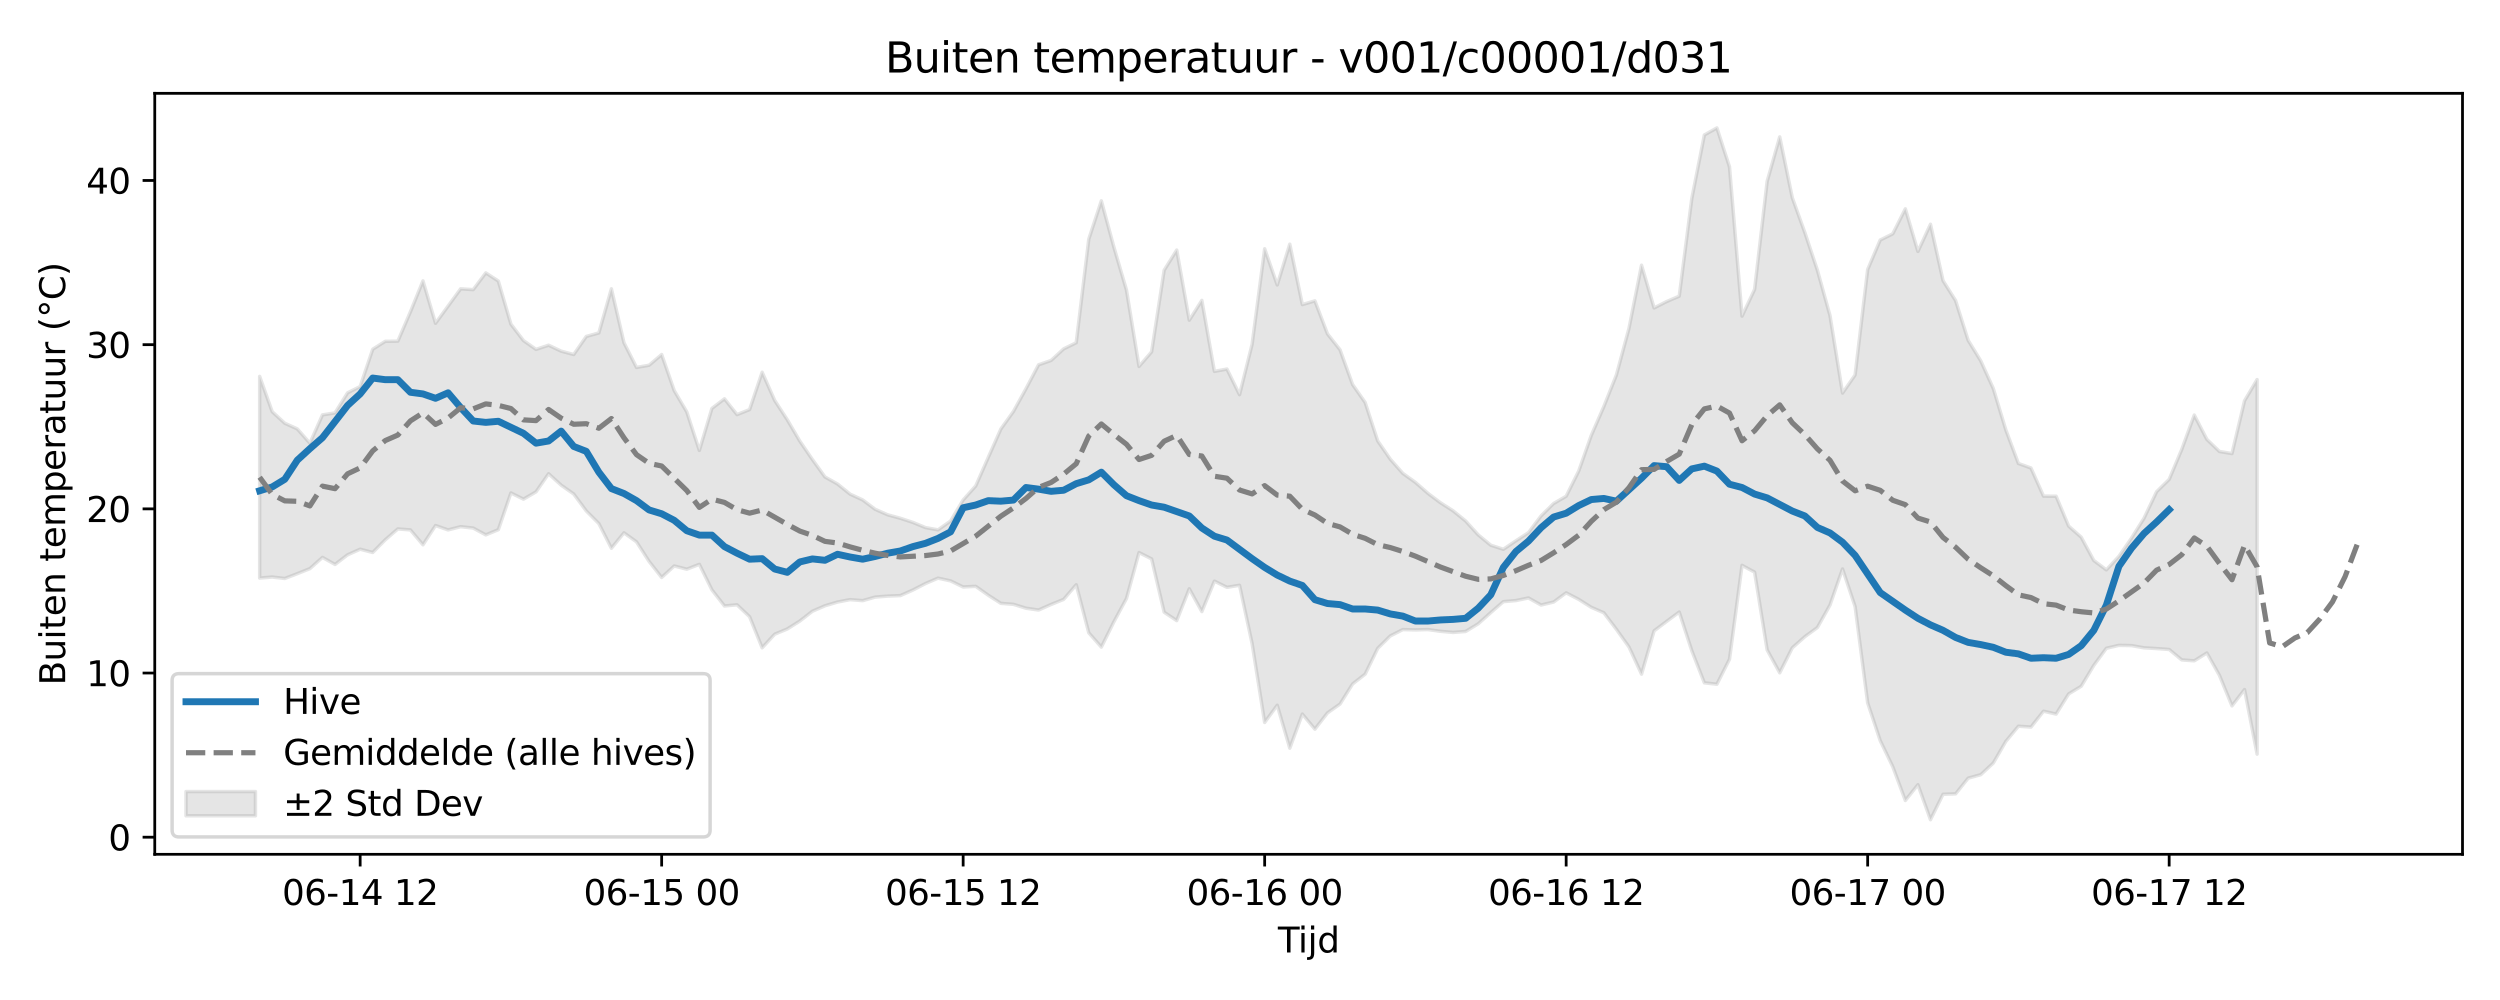 <?xml version="1.0" encoding="utf-8" standalone="no"?>
<!DOCTYPE svg PUBLIC "-//W3C//DTD SVG 1.1//EN"
  "http://www.w3.org/Graphics/SVG/1.1/DTD/svg11.dtd">
<svg xmlns:xlink="http://www.w3.org/1999/xlink" width="720pt" height="288pt" viewBox="0 0 720 288" xmlns="http://www.w3.org/2000/svg" version="1.1">
 <defs>
  <style type="text/css">*{stroke-linejoin: round; stroke-linecap: butt}</style>
 </defs>
 <g id="figure_1">
  <g id="patch_1">
   <path d="M 0 288 
L 720 288 
L 720 0 
L 0 0 
z
" style="fill: #ffffff"/>
  </g>
  <g id="axes_1">
   <g id="patch_2">
    <path d="M 44.57 246.04 
L 709.2 246.04 
L 709.2 26.88 
L 44.57 26.88 
z
" style="fill: #ffffff"/>
   </g>
   <g id="FillBetweenPolyCollection_1">
    <defs>
     <path id="m3c0c2fc4dd" d="M 74.78 -179.595 
L 74.78 -121.516 
L 78.398 -121.813 
L 82.016 -121.391 
L 85.635 -122.786 
L 89.253 -124.232 
L 92.871 -127.474 
L 96.489 -125.433 
L 100.107 -128.209 
L 103.725 -129.829 
L 107.343 -128.88 
L 110.961 -132.535 
L 114.579 -135.667 
L 118.197 -135.382 
L 121.815 -131.095 
L 125.433 -136.644 
L 129.051 -135.379 
L 132.669 -136.314 
L 136.287 -135.917 
L 139.905 -133.951 
L 143.523 -135.454 
L 147.141 -146.033 
L 150.759 -144.239 
L 154.377 -146.346 
L 157.995 -151.564 
L 161.613 -148.274 
L 165.231 -145.731 
L 168.849 -140.841 
L 172.467 -137.219 
L 176.085 -130.093 
L 179.703 -134.547 
L 183.321 -131.94 
L 186.939 -126.304 
L 190.557 -121.687 
L 194.175 -124.999 
L 197.793 -124.07 
L 201.411 -125.468 
L 205.029 -118.118 
L 208.647 -113.478 
L 212.265 -113.817 
L 215.883 -110.379 
L 219.501 -101.431 
L 223.119 -105.355 
L 226.737 -106.853 
L 230.355 -109.138 
L 233.973 -111.961 
L 237.591 -113.532 
L 241.209 -114.612 
L 244.827 -115.306 
L 248.445 -115.008 
L 252.063 -116.037 
L 255.681 -116.317 
L 259.299 -116.47 
L 262.917 -118.068 
L 266.535 -119.936 
L 270.153 -121.497 
L 273.771 -120.703 
L 277.389 -118.948 
L 281.008 -119.138 
L 284.626 -116.57 
L 288.244 -114.232 
L 291.862 -113.955 
L 295.48 -112.833 
L 299.098 -112.31 
L 302.716 -113.913 
L 306.334 -115.376 
L 309.952 -119.593 
L 313.57 -105.742 
L 317.188 -101.631 
L 320.806 -108.918 
L 324.424 -115.633 
L 328.042 -128.856 
L 331.66 -127.036 
L 335.278 -111.682 
L 338.896 -109.26 
L 342.514 -118.427 
L 346.132 -111.86 
L 349.75 -120.636 
L 353.368 -118.844 
L 356.986 -119.434 
L 360.604 -102.655 
L 364.222 -79.928 
L 367.84 -84.893 
L 371.458 -72.523 
L 375.076 -82.351 
L 378.694 -77.996 
L 382.312 -82.677 
L 385.93 -85.24 
L 389.548 -91.018 
L 393.166 -93.842 
L 396.784 -101.266 
L 400.402 -104.85 
L 404.02 -106.676 
L 407.638 -106.582 
L 411.256 -106.682 
L 414.874 -106.177 
L 418.492 -105.857 
L 422.11 -106.139 
L 425.728 -108.348 
L 429.346 -111.575 
L 432.964 -114.728 
L 436.582 -115.036 
L 440.2 -115.791 
L 443.818 -113.753 
L 447.436 -114.606 
L 451.054 -117.263 
L 454.672 -115.377 
L 458.29 -113.089 
L 461.908 -111.522 
L 465.526 -106.74 
L 469.144 -101.678 
L 472.762 -93.845 
L 476.381 -106.31 
L 479.999 -109.038 
L 483.617 -111.727 
L 487.235 -100.599 
L 490.853 -91.347 
L 494.471 -90.944 
L 498.089 -98.129 
L 501.707 -125.177 
L 505.325 -123.219 
L 508.943 -100.802 
L 512.561 -94.228 
L 516.179 -101.419 
L 519.797 -104.624 
L 523.415 -107.274 
L 527.033 -113.741 
L 530.651 -124.139 
L 534.269 -113.301 
L 537.887 -85.582 
L 541.505 -74.696 
L 545.123 -67.18 
L 548.741 -57.463 
L 552.359 -62.008 
L 555.977 -51.922 
L 559.595 -59.248 
L 563.213 -59.369 
L 566.831 -63.891 
L 570.449 -64.883 
L 574.067 -68.244 
L 577.685 -74.481 
L 581.303 -78.847 
L 584.921 -78.602 
L 588.539 -83.175 
L 592.157 -82.347 
L 595.775 -88.153 
L 599.393 -90.359 
L 603.011 -96.357 
L 606.629 -101.295 
L 610.247 -102.134 
L 613.865 -102.067 
L 617.483 -101.427 
L 621.101 -101.213 
L 624.719 -100.951 
L 628.337 -97.944 
L 631.955 -97.68 
L 635.573 -99.942 
L 639.191 -93.509 
L 642.809 -84.708 
L 646.427 -89.415 
L 650.045 -70.803 
L 650.045 -178.688 
L 650.045 -178.688 
L 646.427 -172.58 
L 642.809 -157.375 
L 639.191 -157.978 
L 635.573 -161.464 
L 631.955 -168.466 
L 628.337 -158.545 
L 624.719 -149.936 
L 621.101 -146.387 
L 617.483 -138.765 
L 613.865 -133.013 
L 610.247 -127.768 
L 606.629 -123.878 
L 603.011 -126.587 
L 599.393 -133.283 
L 595.775 -136.48 
L 592.157 -145.103 
L 588.539 -145.105 
L 584.921 -153.21 
L 581.303 -154.522 
L 577.685 -164.179 
L 574.067 -176.113 
L 570.449 -184.09 
L 566.831 -189.991 
L 563.213 -201.426 
L 559.595 -207.176 
L 555.977 -223.418 
L 552.359 -215.584 
L 548.741 -227.859 
L 545.123 -220.664 
L 541.505 -218.875 
L 537.887 -210.38 
L 534.269 -180.007 
L 530.651 -174.798 
L 527.033 -197.131 
L 523.415 -210.173 
L 519.797 -221.018 
L 516.179 -231.068 
L 512.561 -248.572 
L 508.943 -235.783 
L 505.325 -204.653 
L 501.707 -196.952 
L 498.089 -239.965 
L 494.471 -251.158 
L 490.853 -249.134 
L 487.235 -230.808 
L 483.617 -202.702 
L 479.999 -201.158 
L 476.381 -199.315 
L 472.762 -211.622 
L 469.144 -193.432 
L 465.526 -180.016 
L 461.908 -170.91 
L 458.29 -162.612 
L 454.672 -152.352 
L 451.054 -145.085 
L 447.436 -142.991 
L 443.818 -139.408 
L 440.2 -134.601 
L 436.582 -132.248 
L 432.964 -129.81 
L 429.346 -130.98 
L 425.728 -133.96 
L 422.11 -137.948 
L 418.492 -140.887 
L 414.874 -143.201 
L 411.256 -145.917 
L 407.638 -149.079 
L 404.02 -151.664 
L 400.402 -155.764 
L 396.784 -161.014 
L 393.166 -172.087 
L 389.548 -177.252 
L 385.93 -187.263 
L 382.312 -191.852 
L 378.694 -201.352 
L 375.076 -200.284 
L 371.458 -217.678 
L 367.84 -205.939 
L 364.222 -216.353 
L 360.604 -188.852 
L 356.986 -174.324 
L 353.368 -181.714 
L 349.75 -181.048 
L 346.132 -201.488 
L 342.514 -195.777 
L 338.896 -215.977 
L 335.278 -210.177 
L 331.66 -186.672 
L 328.042 -182.466 
L 324.424 -204.47 
L 320.806 -216.815 
L 317.188 -230.158 
L 313.57 -219.135 
L 309.952 -189.297 
L 306.334 -187.524 
L 302.716 -184.191 
L 299.098 -182.934 
L 295.48 -176.039 
L 291.862 -169.491 
L 288.244 -164.441 
L 284.626 -156.271 
L 281.008 -148.051 
L 277.389 -144.008 
L 273.771 -137.952 
L 270.153 -135.402 
L 266.535 -136.062 
L 262.917 -137.547 
L 259.299 -138.741 
L 255.681 -139.726 
L 252.063 -141.312 
L 248.445 -144.03 
L 244.827 -145.691 
L 241.209 -148.614 
L 237.591 -150.64 
L 233.973 -155.655 
L 230.355 -160.955 
L 226.737 -167.114 
L 223.119 -172.665 
L 219.501 -180.799 
L 215.883 -170.05 
L 212.265 -168.593 
L 208.647 -173.143 
L 205.029 -170.372 
L 201.411 -158.278 
L 197.793 -169.374 
L 194.175 -175.514 
L 190.557 -185.897 
L 186.939 -182.811 
L 183.321 -182.174 
L 179.703 -189.294 
L 176.085 -204.826 
L 172.467 -192.116 
L 168.849 -191.106 
L 165.231 -185.901 
L 161.613 -186.871 
L 157.995 -188.579 
L 154.377 -187.38 
L 150.759 -189.915 
L 147.141 -194.651 
L 143.523 -207.054 
L 139.905 -209.412 
L 136.287 -204.587 
L 132.669 -204.82 
L 129.051 -199.855 
L 125.433 -194.897 
L 121.815 -207.108 
L 118.197 -198.186 
L 114.579 -189.75 
L 110.961 -189.707 
L 107.343 -187.414 
L 103.725 -176.674 
L 100.107 -174.872 
L 96.489 -169.091 
L 92.871 -168.513 
L 89.253 -160.355 
L 85.635 -164.465 
L 82.016 -166.108 
L 78.398 -169.424 
L 74.78 -179.595 
z
" style="stroke: #808080; stroke-opacity: 0.2"/>
    </defs>
    <g clip-path="url(#p35510395d5)">
     <use xlink:href="#m3c0c2fc4dd" x="0" y="288" style="fill: #808080; fill-opacity: 0.2; stroke: #808080; stroke-opacity: 0.2"/>
    </g>
   </g>
   <g id="matplotlib.axis_1">
    <g id="xtick_1">
     <g id="line2d_1">
      <defs>
       <path id="m31d28f7a73" d="M 0 0 
L 0 3.5 
" style="stroke: #000000; stroke-width: 0.8"/>
      </defs>
      <g>
       <use xlink:href="#m31d28f7a73" x="103.725" y="246.04" style="stroke: #000000; stroke-width: 0.8"/>
      </g>
     </g>
     <g id="text_1">
      <!-- 06-14 12 -->
      <g transform="translate(81.244 260.638) scale(0.1 -0.1)">
       <defs>
        <path id="DejaVuSans-30" d="M 2034 4250 
Q 1547 4250 1301 3770 
Q 1056 3291 1056 2328 
Q 1056 1369 1301 889 
Q 1547 409 2034 409 
Q 2525 409 2770 889 
Q 3016 1369 3016 2328 
Q 3016 3291 2770 3770 
Q 2525 4250 2034 4250 
z
M 2034 4750 
Q 2819 4750 3233 4129 
Q 3647 3509 3647 2328 
Q 3647 1150 3233 529 
Q 2819 -91 2034 -91 
Q 1250 -91 836 529 
Q 422 1150 422 2328 
Q 422 3509 836 4129 
Q 1250 4750 2034 4750 
z
" transform="scale(0.016)"/>
        <path id="DejaVuSans-36" d="M 2113 2584 
Q 1688 2584 1439 2293 
Q 1191 2003 1191 1497 
Q 1191 994 1439 701 
Q 1688 409 2113 409 
Q 2538 409 2786 701 
Q 3034 994 3034 1497 
Q 3034 2003 2786 2293 
Q 2538 2584 2113 2584 
z
M 3366 4563 
L 3366 3988 
Q 3128 4100 2886 4159 
Q 2644 4219 2406 4219 
Q 1781 4219 1451 3797 
Q 1122 3375 1075 2522 
Q 1259 2794 1537 2939 
Q 1816 3084 2150 3084 
Q 2853 3084 3261 2657 
Q 3669 2231 3669 1497 
Q 3669 778 3244 343 
Q 2819 -91 2113 -91 
Q 1303 -91 875 529 
Q 447 1150 447 2328 
Q 447 3434 972 4092 
Q 1497 4750 2381 4750 
Q 2619 4750 2861 4703 
Q 3103 4656 3366 4563 
z
" transform="scale(0.016)"/>
        <path id="DejaVuSans-2d" d="M 313 2009 
L 1997 2009 
L 1997 1497 
L 313 1497 
L 313 2009 
z
" transform="scale(0.016)"/>
        <path id="DejaVuSans-31" d="M 794 531 
L 1825 531 
L 1825 4091 
L 703 3866 
L 703 4441 
L 1819 4666 
L 2450 4666 
L 2450 531 
L 3481 531 
L 3481 0 
L 794 0 
L 794 531 
z
" transform="scale(0.016)"/>
        <path id="DejaVuSans-34" d="M 2419 4116 
L 825 1625 
L 2419 1625 
L 2419 4116 
z
M 2253 4666 
L 3047 4666 
L 3047 1625 
L 3713 1625 
L 3713 1100 
L 3047 1100 
L 3047 0 
L 2419 0 
L 2419 1100 
L 313 1100 
L 313 1709 
L 2253 4666 
z
" transform="scale(0.016)"/>
        <path id="DejaVuSans-20" transform="scale(0.016)"/>
        <path id="DejaVuSans-32" d="M 1228 531 
L 3431 531 
L 3431 0 
L 469 0 
L 469 531 
Q 828 903 1448 1529 
Q 2069 2156 2228 2338 
Q 2531 2678 2651 2914 
Q 2772 3150 2772 3378 
Q 2772 3750 2511 3984 
Q 2250 4219 1831 4219 
Q 1534 4219 1204 4116 
Q 875 4013 500 3803 
L 500 4441 
Q 881 4594 1212 4672 
Q 1544 4750 1819 4750 
Q 2544 4750 2975 4387 
Q 3406 4025 3406 3419 
Q 3406 3131 3298 2873 
Q 3191 2616 2906 2266 
Q 2828 2175 2409 1742 
Q 1991 1309 1228 531 
z
" transform="scale(0.016)"/>
       </defs>
       <use xlink:href="#DejaVuSans-30"/>
       <use xlink:href="#DejaVuSans-36" transform="translate(63.623 0)"/>
       <use xlink:href="#DejaVuSans-2d" transform="translate(127.246 0)"/>
       <use xlink:href="#DejaVuSans-31" transform="translate(163.33 0)"/>
       <use xlink:href="#DejaVuSans-34" transform="translate(226.953 0)"/>
       <use xlink:href="#DejaVuSans-20" transform="translate(290.576 0)"/>
       <use xlink:href="#DejaVuSans-31" transform="translate(322.363 0)"/>
       <use xlink:href="#DejaVuSans-32" transform="translate(385.986 0)"/>
      </g>
     </g>
    </g>
    <g id="xtick_2">
     <g id="line2d_2">
      <g>
       <use xlink:href="#m31d28f7a73" x="190.557" y="246.04" style="stroke: #000000; stroke-width: 0.8"/>
      </g>
     </g>
     <g id="text_2">
      <!-- 06-15 00 -->
      <g transform="translate(168.077 260.638) scale(0.1 -0.1)">
       <defs>
        <path id="DejaVuSans-35" d="M 691 4666 
L 3169 4666 
L 3169 4134 
L 1269 4134 
L 1269 2991 
Q 1406 3038 1543 3061 
Q 1681 3084 1819 3084 
Q 2600 3084 3056 2656 
Q 3513 2228 3513 1497 
Q 3513 744 3044 326 
Q 2575 -91 1722 -91 
Q 1428 -91 1123 -41 
Q 819 9 494 109 
L 494 744 
Q 775 591 1075 516 
Q 1375 441 1709 441 
Q 2250 441 2565 725 
Q 2881 1009 2881 1497 
Q 2881 1984 2565 2268 
Q 2250 2553 1709 2553 
Q 1456 2553 1204 2497 
Q 953 2441 691 2322 
L 691 4666 
z
" transform="scale(0.016)"/>
       </defs>
       <use xlink:href="#DejaVuSans-30"/>
       <use xlink:href="#DejaVuSans-36" transform="translate(63.623 0)"/>
       <use xlink:href="#DejaVuSans-2d" transform="translate(127.246 0)"/>
       <use xlink:href="#DejaVuSans-31" transform="translate(163.33 0)"/>
       <use xlink:href="#DejaVuSans-35" transform="translate(226.953 0)"/>
       <use xlink:href="#DejaVuSans-20" transform="translate(290.576 0)"/>
       <use xlink:href="#DejaVuSans-30" transform="translate(322.363 0)"/>
       <use xlink:href="#DejaVuSans-30" transform="translate(385.986 0)"/>
      </g>
     </g>
    </g>
    <g id="xtick_3">
     <g id="line2d_3">
      <g>
       <use xlink:href="#m31d28f7a73" x="277.389" y="246.04" style="stroke: #000000; stroke-width: 0.8"/>
      </g>
     </g>
     <g id="text_3">
      <!-- 06-15 12 -->
      <g transform="translate(254.909 260.638) scale(0.1 -0.1)">
       <use xlink:href="#DejaVuSans-30"/>
       <use xlink:href="#DejaVuSans-36" transform="translate(63.623 0)"/>
       <use xlink:href="#DejaVuSans-2d" transform="translate(127.246 0)"/>
       <use xlink:href="#DejaVuSans-31" transform="translate(163.33 0)"/>
       <use xlink:href="#DejaVuSans-35" transform="translate(226.953 0)"/>
       <use xlink:href="#DejaVuSans-20" transform="translate(290.576 0)"/>
       <use xlink:href="#DejaVuSans-31" transform="translate(322.363 0)"/>
       <use xlink:href="#DejaVuSans-32" transform="translate(385.986 0)"/>
      </g>
     </g>
    </g>
    <g id="xtick_4">
     <g id="line2d_4">
      <g>
       <use xlink:href="#m31d28f7a73" x="364.222" y="246.04" style="stroke: #000000; stroke-width: 0.8"/>
      </g>
     </g>
     <g id="text_4">
      <!-- 06-16 00 -->
      <g transform="translate(341.741 260.638) scale(0.1 -0.1)">
       <use xlink:href="#DejaVuSans-30"/>
       <use xlink:href="#DejaVuSans-36" transform="translate(63.623 0)"/>
       <use xlink:href="#DejaVuSans-2d" transform="translate(127.246 0)"/>
       <use xlink:href="#DejaVuSans-31" transform="translate(163.33 0)"/>
       <use xlink:href="#DejaVuSans-36" transform="translate(226.953 0)"/>
       <use xlink:href="#DejaVuSans-20" transform="translate(290.576 0)"/>
       <use xlink:href="#DejaVuSans-30" transform="translate(322.363 0)"/>
       <use xlink:href="#DejaVuSans-30" transform="translate(385.986 0)"/>
      </g>
     </g>
    </g>
    <g id="xtick_5">
     <g id="line2d_5">
      <g>
       <use xlink:href="#m31d28f7a73" x="451.054" y="246.04" style="stroke: #000000; stroke-width: 0.8"/>
      </g>
     </g>
     <g id="text_5">
      <!-- 06-16 12 -->
      <g transform="translate(428.574 260.638) scale(0.1 -0.1)">
       <use xlink:href="#DejaVuSans-30"/>
       <use xlink:href="#DejaVuSans-36" transform="translate(63.623 0)"/>
       <use xlink:href="#DejaVuSans-2d" transform="translate(127.246 0)"/>
       <use xlink:href="#DejaVuSans-31" transform="translate(163.33 0)"/>
       <use xlink:href="#DejaVuSans-36" transform="translate(226.953 0)"/>
       <use xlink:href="#DejaVuSans-20" transform="translate(290.576 0)"/>
       <use xlink:href="#DejaVuSans-31" transform="translate(322.363 0)"/>
       <use xlink:href="#DejaVuSans-32" transform="translate(385.986 0)"/>
      </g>
     </g>
    </g>
    <g id="xtick_6">
     <g id="line2d_6">
      <g>
       <use xlink:href="#m31d28f7a73" x="537.887" y="246.04" style="stroke: #000000; stroke-width: 0.8"/>
      </g>
     </g>
     <g id="text_6">
      <!-- 06-17 00 -->
      <g transform="translate(515.406 260.638) scale(0.1 -0.1)">
       <defs>
        <path id="DejaVuSans-37" d="M 525 4666 
L 3525 4666 
L 3525 4397 
L 1831 0 
L 1172 0 
L 2766 4134 
L 525 4134 
L 525 4666 
z
" transform="scale(0.016)"/>
       </defs>
       <use xlink:href="#DejaVuSans-30"/>
       <use xlink:href="#DejaVuSans-36" transform="translate(63.623 0)"/>
       <use xlink:href="#DejaVuSans-2d" transform="translate(127.246 0)"/>
       <use xlink:href="#DejaVuSans-31" transform="translate(163.33 0)"/>
       <use xlink:href="#DejaVuSans-37" transform="translate(226.953 0)"/>
       <use xlink:href="#DejaVuSans-20" transform="translate(290.576 0)"/>
       <use xlink:href="#DejaVuSans-30" transform="translate(322.363 0)"/>
       <use xlink:href="#DejaVuSans-30" transform="translate(385.986 0)"/>
      </g>
     </g>
    </g>
    <g id="xtick_7">
     <g id="line2d_7">
      <g>
       <use xlink:href="#m31d28f7a73" x="624.719" y="246.04" style="stroke: #000000; stroke-width: 0.8"/>
      </g>
     </g>
     <g id="text_7">
      <!-- 06-17 12 -->
      <g transform="translate(602.239 260.638) scale(0.1 -0.1)">
       <use xlink:href="#DejaVuSans-30"/>
       <use xlink:href="#DejaVuSans-36" transform="translate(63.623 0)"/>
       <use xlink:href="#DejaVuSans-2d" transform="translate(127.246 0)"/>
       <use xlink:href="#DejaVuSans-31" transform="translate(163.33 0)"/>
       <use xlink:href="#DejaVuSans-37" transform="translate(226.953 0)"/>
       <use xlink:href="#DejaVuSans-20" transform="translate(290.576 0)"/>
       <use xlink:href="#DejaVuSans-31" transform="translate(322.363 0)"/>
       <use xlink:href="#DejaVuSans-32" transform="translate(385.986 0)"/>
      </g>
     </g>
    </g>
    <g id="text_8">
     <!-- Tijd -->
     <g transform="translate(368.035 274.317) scale(0.1 -0.1)">
      <defs>
       <path id="DejaVuSans-54" d="M -19 4666 
L 3928 4666 
L 3928 4134 
L 2272 4134 
L 2272 0 
L 1638 0 
L 1638 4134 
L -19 4134 
L -19 4666 
z
" transform="scale(0.016)"/>
       <path id="DejaVuSans-69" d="M 603 3500 
L 1178 3500 
L 1178 0 
L 603 0 
L 603 3500 
z
M 603 4863 
L 1178 4863 
L 1178 4134 
L 603 4134 
L 603 4863 
z
" transform="scale(0.016)"/>
       <path id="DejaVuSans-6a" d="M 603 3500 
L 1178 3500 
L 1178 -63 
Q 1178 -731 923 -1031 
Q 669 -1331 103 -1331 
L -116 -1331 
L -116 -844 
L 38 -844 
Q 366 -844 484 -692 
Q 603 -541 603 -63 
L 603 3500 
z
M 603 4863 
L 1178 4863 
L 1178 4134 
L 603 4134 
L 603 4863 
z
" transform="scale(0.016)"/>
       <path id="DejaVuSans-64" d="M 2906 2969 
L 2906 4863 
L 3481 4863 
L 3481 0 
L 2906 0 
L 2906 525 
Q 2725 213 2448 61 
Q 2172 -91 1784 -91 
Q 1150 -91 751 415 
Q 353 922 353 1747 
Q 353 2572 751 3078 
Q 1150 3584 1784 3584 
Q 2172 3584 2448 3432 
Q 2725 3281 2906 2969 
z
M 947 1747 
Q 947 1113 1208 752 
Q 1469 391 1925 391 
Q 2381 391 2643 752 
Q 2906 1113 2906 1747 
Q 2906 2381 2643 2742 
Q 2381 3103 1925 3103 
Q 1469 3103 1208 2742 
Q 947 2381 947 1747 
z
" transform="scale(0.016)"/>
      </defs>
      <use xlink:href="#DejaVuSans-54"/>
      <use xlink:href="#DejaVuSans-69" transform="translate(57.959 0)"/>
      <use xlink:href="#DejaVuSans-6a" transform="translate(85.742 0)"/>
      <use xlink:href="#DejaVuSans-64" transform="translate(113.525 0)"/>
     </g>
    </g>
   </g>
   <g id="matplotlib.axis_2">
    <g id="ytick_1">
     <g id="line2d_8">
      <defs>
       <path id="m416afd735a" d="M 0 0 
L -3.5 0 
" style="stroke: #000000; stroke-width: 0.8"/>
      </defs>
      <g>
       <use xlink:href="#m416afd735a" x="44.57" y="241.117" style="stroke: #000000; stroke-width: 0.8"/>
      </g>
     </g>
     <g id="text_9">
      <!-- 0 -->
      <g transform="translate(31.207 244.916) scale(0.1 -0.1)">
       <use xlink:href="#DejaVuSans-30"/>
      </g>
     </g>
    </g>
    <g id="ytick_2">
     <g id="line2d_9">
      <g>
       <use xlink:href="#m416afd735a" x="44.57" y="193.832" style="stroke: #000000; stroke-width: 0.8"/>
      </g>
     </g>
     <g id="text_10">
      <!-- 10 -->
      <g transform="translate(24.845 197.631) scale(0.1 -0.1)">
       <use xlink:href="#DejaVuSans-31"/>
       <use xlink:href="#DejaVuSans-30" transform="translate(63.623 0)"/>
      </g>
     </g>
    </g>
    <g id="ytick_3">
     <g id="line2d_10">
      <g>
       <use xlink:href="#m416afd735a" x="44.57" y="146.547" style="stroke: #000000; stroke-width: 0.8"/>
      </g>
     </g>
     <g id="text_11">
      <!-- 20 -->
      <g transform="translate(24.845 150.346) scale(0.1 -0.1)">
       <use xlink:href="#DejaVuSans-32"/>
       <use xlink:href="#DejaVuSans-30" transform="translate(63.623 0)"/>
      </g>
     </g>
    </g>
    <g id="ytick_4">
     <g id="line2d_11">
      <g>
       <use xlink:href="#m416afd735a" x="44.57" y="99.262" style="stroke: #000000; stroke-width: 0.8"/>
      </g>
     </g>
     <g id="text_12">
      <!-- 30 -->
      <g transform="translate(24.845 103.061) scale(0.1 -0.1)">
       <defs>
        <path id="DejaVuSans-33" d="M 2597 2516 
Q 3050 2419 3304 2112 
Q 3559 1806 3559 1356 
Q 3559 666 3084 287 
Q 2609 -91 1734 -91 
Q 1441 -91 1130 -33 
Q 819 25 488 141 
L 488 750 
Q 750 597 1062 519 
Q 1375 441 1716 441 
Q 2309 441 2620 675 
Q 2931 909 2931 1356 
Q 2931 1769 2642 2001 
Q 2353 2234 1838 2234 
L 1294 2234 
L 1294 2753 
L 1863 2753 
Q 2328 2753 2575 2939 
Q 2822 3125 2822 3475 
Q 2822 3834 2567 4026 
Q 2313 4219 1838 4219 
Q 1578 4219 1281 4162 
Q 984 4106 628 3988 
L 628 4550 
Q 988 4650 1302 4700 
Q 1616 4750 1894 4750 
Q 2613 4750 3031 4423 
Q 3450 4097 3450 3541 
Q 3450 3153 3228 2886 
Q 3006 2619 2597 2516 
z
" transform="scale(0.016)"/>
       </defs>
       <use xlink:href="#DejaVuSans-33"/>
       <use xlink:href="#DejaVuSans-30" transform="translate(63.623 0)"/>
      </g>
     </g>
    </g>
    <g id="ytick_5">
     <g id="line2d_12">
      <g>
       <use xlink:href="#m416afd735a" x="44.57" y="51.977" style="stroke: #000000; stroke-width: 0.8"/>
      </g>
     </g>
     <g id="text_13">
      <!-- 40 -->
      <g transform="translate(24.845 55.776) scale(0.1 -0.1)">
       <use xlink:href="#DejaVuSans-34"/>
       <use xlink:href="#DejaVuSans-30" transform="translate(63.623 0)"/>
      </g>
     </g>
    </g>
    <g id="text_14">
     <!-- Buiten temperatuur (°C) -->
     <g transform="translate(18.765 197.355) rotate(-90) scale(0.1 -0.1)">
      <defs>
       <path id="DejaVuSans-42" d="M 1259 2228 
L 1259 519 
L 2272 519 
Q 2781 519 3026 730 
Q 3272 941 3272 1375 
Q 3272 1813 3026 2020 
Q 2781 2228 2272 2228 
L 1259 2228 
z
M 1259 4147 
L 1259 2741 
L 2194 2741 
Q 2656 2741 2882 2914 
Q 3109 3088 3109 3444 
Q 3109 3797 2882 3972 
Q 2656 4147 2194 4147 
L 1259 4147 
z
M 628 4666 
L 2241 4666 
Q 2963 4666 3353 4366 
Q 3744 4066 3744 3513 
Q 3744 3084 3544 2831 
Q 3344 2578 2956 2516 
Q 3422 2416 3680 2098 
Q 3938 1781 3938 1306 
Q 3938 681 3513 340 
Q 3088 0 2303 0 
L 628 0 
L 628 4666 
z
" transform="scale(0.016)"/>
       <path id="DejaVuSans-75" d="M 544 1381 
L 544 3500 
L 1119 3500 
L 1119 1403 
Q 1119 906 1312 657 
Q 1506 409 1894 409 
Q 2359 409 2629 706 
Q 2900 1003 2900 1516 
L 2900 3500 
L 3475 3500 
L 3475 0 
L 2900 0 
L 2900 538 
Q 2691 219 2414 64 
Q 2138 -91 1772 -91 
Q 1169 -91 856 284 
Q 544 659 544 1381 
z
M 1991 3584 
L 1991 3584 
z
" transform="scale(0.016)"/>
       <path id="DejaVuSans-74" d="M 1172 4494 
L 1172 3500 
L 2356 3500 
L 2356 3053 
L 1172 3053 
L 1172 1153 
Q 1172 725 1289 603 
Q 1406 481 1766 481 
L 2356 481 
L 2356 0 
L 1766 0 
Q 1100 0 847 248 
Q 594 497 594 1153 
L 594 3053 
L 172 3053 
L 172 3500 
L 594 3500 
L 594 4494 
L 1172 4494 
z
" transform="scale(0.016)"/>
       <path id="DejaVuSans-65" d="M 3597 1894 
L 3597 1613 
L 953 1613 
Q 991 1019 1311 708 
Q 1631 397 2203 397 
Q 2534 397 2845 478 
Q 3156 559 3463 722 
L 3463 178 
Q 3153 47 2828 -22 
Q 2503 -91 2169 -91 
Q 1331 -91 842 396 
Q 353 884 353 1716 
Q 353 2575 817 3079 
Q 1281 3584 2069 3584 
Q 2775 3584 3186 3129 
Q 3597 2675 3597 1894 
z
M 3022 2063 
Q 3016 2534 2758 2815 
Q 2500 3097 2075 3097 
Q 1594 3097 1305 2825 
Q 1016 2553 972 2059 
L 3022 2063 
z
" transform="scale(0.016)"/>
       <path id="DejaVuSans-6e" d="M 3513 2113 
L 3513 0 
L 2938 0 
L 2938 2094 
Q 2938 2591 2744 2837 
Q 2550 3084 2163 3084 
Q 1697 3084 1428 2787 
Q 1159 2491 1159 1978 
L 1159 0 
L 581 0 
L 581 3500 
L 1159 3500 
L 1159 2956 
Q 1366 3272 1645 3428 
Q 1925 3584 2291 3584 
Q 2894 3584 3203 3211 
Q 3513 2838 3513 2113 
z
" transform="scale(0.016)"/>
       <path id="DejaVuSans-6d" d="M 3328 2828 
Q 3544 3216 3844 3400 
Q 4144 3584 4550 3584 
Q 5097 3584 5394 3201 
Q 5691 2819 5691 2113 
L 5691 0 
L 5113 0 
L 5113 2094 
Q 5113 2597 4934 2840 
Q 4756 3084 4391 3084 
Q 3944 3084 3684 2787 
Q 3425 2491 3425 1978 
L 3425 0 
L 2847 0 
L 2847 2094 
Q 2847 2600 2669 2842 
Q 2491 3084 2119 3084 
Q 1678 3084 1418 2786 
Q 1159 2488 1159 1978 
L 1159 0 
L 581 0 
L 581 3500 
L 1159 3500 
L 1159 2956 
Q 1356 3278 1631 3431 
Q 1906 3584 2284 3584 
Q 2666 3584 2933 3390 
Q 3200 3197 3328 2828 
z
" transform="scale(0.016)"/>
       <path id="DejaVuSans-70" d="M 1159 525 
L 1159 -1331 
L 581 -1331 
L 581 3500 
L 1159 3500 
L 1159 2969 
Q 1341 3281 1617 3432 
Q 1894 3584 2278 3584 
Q 2916 3584 3314 3078 
Q 3713 2572 3713 1747 
Q 3713 922 3314 415 
Q 2916 -91 2278 -91 
Q 1894 -91 1617 61 
Q 1341 213 1159 525 
z
M 3116 1747 
Q 3116 2381 2855 2742 
Q 2594 3103 2138 3103 
Q 1681 3103 1420 2742 
Q 1159 2381 1159 1747 
Q 1159 1113 1420 752 
Q 1681 391 2138 391 
Q 2594 391 2855 752 
Q 3116 1113 3116 1747 
z
" transform="scale(0.016)"/>
       <path id="DejaVuSans-72" d="M 2631 2963 
Q 2534 3019 2420 3045 
Q 2306 3072 2169 3072 
Q 1681 3072 1420 2755 
Q 1159 2438 1159 1844 
L 1159 0 
L 581 0 
L 581 3500 
L 1159 3500 
L 1159 2956 
Q 1341 3275 1631 3429 
Q 1922 3584 2338 3584 
Q 2397 3584 2469 3576 
Q 2541 3569 2628 3553 
L 2631 2963 
z
" transform="scale(0.016)"/>
       <path id="DejaVuSans-61" d="M 2194 1759 
Q 1497 1759 1228 1600 
Q 959 1441 959 1056 
Q 959 750 1161 570 
Q 1363 391 1709 391 
Q 2188 391 2477 730 
Q 2766 1069 2766 1631 
L 2766 1759 
L 2194 1759 
z
M 3341 1997 
L 3341 0 
L 2766 0 
L 2766 531 
Q 2569 213 2275 61 
Q 1981 -91 1556 -91 
Q 1019 -91 701 211 
Q 384 513 384 1019 
Q 384 1609 779 1909 
Q 1175 2209 1959 2209 
L 2766 2209 
L 2766 2266 
Q 2766 2663 2505 2880 
Q 2244 3097 1772 3097 
Q 1472 3097 1187 3025 
Q 903 2953 641 2809 
L 641 3341 
Q 956 3463 1253 3523 
Q 1550 3584 1831 3584 
Q 2591 3584 2966 3190 
Q 3341 2797 3341 1997 
z
" transform="scale(0.016)"/>
       <path id="DejaVuSans-28" d="M 1984 4856 
Q 1566 4138 1362 3434 
Q 1159 2731 1159 2009 
Q 1159 1288 1364 580 
Q 1569 -128 1984 -844 
L 1484 -844 
Q 1016 -109 783 600 
Q 550 1309 550 2009 
Q 550 2706 781 3412 
Q 1013 4119 1484 4856 
L 1984 4856 
z
" transform="scale(0.016)"/>
       <path id="DejaVuSans-b0" d="M 1600 4347 
Q 1350 4347 1178 4173 
Q 1006 4000 1006 3750 
Q 1006 3503 1178 3333 
Q 1350 3163 1600 3163 
Q 1850 3163 2022 3333 
Q 2194 3503 2194 3750 
Q 2194 3997 2020 4172 
Q 1847 4347 1600 4347 
z
M 1600 4750 
Q 1800 4750 1984 4673 
Q 2169 4597 2303 4453 
Q 2447 4313 2519 4134 
Q 2591 3956 2591 3750 
Q 2591 3338 2302 3052 
Q 2013 2766 1594 2766 
Q 1172 2766 890 3047 
Q 609 3328 609 3750 
Q 609 4169 896 4459 
Q 1184 4750 1600 4750 
z
" transform="scale(0.016)"/>
       <path id="DejaVuSans-43" d="M 4122 4306 
L 4122 3641 
Q 3803 3938 3442 4084 
Q 3081 4231 2675 4231 
Q 1875 4231 1450 3742 
Q 1025 3253 1025 2328 
Q 1025 1406 1450 917 
Q 1875 428 2675 428 
Q 3081 428 3442 575 
Q 3803 722 4122 1019 
L 4122 359 
Q 3791 134 3420 21 
Q 3050 -91 2638 -91 
Q 1578 -91 968 557 
Q 359 1206 359 2328 
Q 359 3453 968 4101 
Q 1578 4750 2638 4750 
Q 3056 4750 3426 4639 
Q 3797 4528 4122 4306 
z
" transform="scale(0.016)"/>
       <path id="DejaVuSans-29" d="M 513 4856 
L 1013 4856 
Q 1481 4119 1714 3412 
Q 1947 2706 1947 2009 
Q 1947 1309 1714 600 
Q 1481 -109 1013 -844 
L 513 -844 
Q 928 -128 1133 580 
Q 1338 1288 1338 2009 
Q 1338 2731 1133 3434 
Q 928 4138 513 4856 
z
" transform="scale(0.016)"/>
      </defs>
      <use xlink:href="#DejaVuSans-42"/>
      <use xlink:href="#DejaVuSans-75" transform="translate(68.604 0)"/>
      <use xlink:href="#DejaVuSans-69" transform="translate(131.982 0)"/>
      <use xlink:href="#DejaVuSans-74" transform="translate(159.766 0)"/>
      <use xlink:href="#DejaVuSans-65" transform="translate(198.975 0)"/>
      <use xlink:href="#DejaVuSans-6e" transform="translate(260.498 0)"/>
      <use xlink:href="#DejaVuSans-20" transform="translate(323.877 0)"/>
      <use xlink:href="#DejaVuSans-74" transform="translate(355.664 0)"/>
      <use xlink:href="#DejaVuSans-65" transform="translate(394.873 0)"/>
      <use xlink:href="#DejaVuSans-6d" transform="translate(456.396 0)"/>
      <use xlink:href="#DejaVuSans-70" transform="translate(553.809 0)"/>
      <use xlink:href="#DejaVuSans-65" transform="translate(617.285 0)"/>
      <use xlink:href="#DejaVuSans-72" transform="translate(678.809 0)"/>
      <use xlink:href="#DejaVuSans-61" transform="translate(719.922 0)"/>
      <use xlink:href="#DejaVuSans-74" transform="translate(781.201 0)"/>
      <use xlink:href="#DejaVuSans-75" transform="translate(820.41 0)"/>
      <use xlink:href="#DejaVuSans-75" transform="translate(883.789 0)"/>
      <use xlink:href="#DejaVuSans-72" transform="translate(947.168 0)"/>
      <use xlink:href="#DejaVuSans-20" transform="translate(988.281 0)"/>
      <use xlink:href="#DejaVuSans-28" transform="translate(1020.068 0)"/>
      <use xlink:href="#DejaVuSans-b0" transform="translate(1059.082 0)"/>
      <use xlink:href="#DejaVuSans-43" transform="translate(1109.082 0)"/>
      <use xlink:href="#DejaVuSans-29" transform="translate(1178.906 0)"/>
     </g>
    </g>
   </g>
   <g id="line2d_13">
    <path d="M 74.78 141.346 
L 78.398 140.242 
L 82.016 138.036 
L 85.635 132.519 
L 89.253 129.209 
L 92.871 126.057 
L 100.107 116.758 
L 103.725 113.448 
L 107.343 108.877 
L 110.961 109.35 
L 114.579 109.35 
L 118.197 112.975 
L 121.815 113.448 
L 125.433 114.709 
L 129.051 113.132 
L 132.669 117.388 
L 136.287 121.25 
L 139.905 121.644 
L 143.523 121.329 
L 150.759 124.796 
L 154.377 127.633 
L 157.995 127.003 
L 161.613 124.166 
L 165.231 128.579 
L 168.849 129.997 
L 172.467 135.987 
L 176.085 140.715 
L 179.703 142.134 
L 183.321 144.183 
L 186.939 146.862 
L 190.557 147.966 
L 194.175 149.857 
L 197.793 152.852 
L 201.411 154.113 
L 205.029 154.113 
L 208.647 157.423 
L 212.265 159.314 
L 215.883 161.048 
L 219.501 160.89 
L 223.119 163.885 
L 226.737 164.831 
L 230.355 161.836 
L 233.973 160.969 
L 237.591 161.363 
L 241.209 159.629 
L 244.827 160.417 
L 248.445 161.048 
L 252.063 160.26 
L 255.681 159.314 
L 259.299 158.684 
L 262.917 157.423 
L 266.535 156.477 
L 270.153 155.058 
L 273.771 153.167 
L 277.389 146.232 
L 281.008 145.444 
L 284.626 144.183 
L 288.244 144.341 
L 291.862 144.025 
L 295.48 140.4 
L 299.098 140.873 
L 302.716 141.503 
L 306.334 141.188 
L 309.952 139.297 
L 313.57 138.193 
L 317.188 135.987 
L 320.806 139.612 
L 324.424 142.764 
L 328.042 144.183 
L 331.66 145.444 
L 335.278 146.074 
L 342.514 148.596 
L 346.132 152.064 
L 349.75 154.428 
L 353.368 155.531 
L 360.604 160.89 
L 364.222 163.412 
L 367.84 165.619 
L 371.458 167.353 
L 375.076 168.613 
L 378.694 172.711 
L 382.312 173.815 
L 385.93 174.13 
L 389.548 175.391 
L 393.166 175.391 
L 396.784 175.706 
L 400.402 176.81 
L 404.02 177.44 
L 407.638 178.859 
L 411.256 178.859 
L 414.874 178.543 
L 418.492 178.386 
L 422.11 178.07 
L 425.728 175.155 
L 429.346 171.293 
L 432.964 163.412 
L 436.582 158.841 
L 440.2 155.847 
L 443.818 151.985 
L 447.436 148.911 
L 451.054 147.808 
L 454.672 145.601 
L 458.29 143.868 
L 461.908 143.552 
L 465.526 144.341 
L 472.762 137.721 
L 476.381 134.095 
L 479.999 134.411 
L 483.617 138.351 
L 487.235 135.041 
L 490.853 134.253 
L 494.471 135.672 
L 498.089 139.454 
L 501.707 140.4 
L 505.325 142.292 
L 508.943 143.395 
L 516.179 147.178 
L 519.797 148.596 
L 523.415 151.906 
L 527.033 153.482 
L 530.651 156.162 
L 534.269 159.945 
L 541.505 170.662 
L 548.741 175.706 
L 552.359 178.07 
L 555.977 179.962 
L 559.595 181.538 
L 563.213 183.587 
L 566.831 185.006 
L 570.449 185.636 
L 574.067 186.424 
L 577.685 187.843 
L 581.303 188.316 
L 584.921 189.576 
L 588.539 189.419 
L 592.157 189.576 
L 595.775 188.473 
L 599.393 185.951 
L 603.011 181.538 
L 606.629 174.288 
L 610.247 163.097 
L 613.865 157.896 
L 617.483 153.64 
L 621.101 150.33 
L 624.719 146.784 
L 624.719 146.784 
" clip-path="url(#p35510395d5)" style="fill: none; stroke: #1f77b4; stroke-width: 2; stroke-linecap: square"/>
   </g>
   <g id="line2d_14">
    <path d="M 74.78 137.445 
L 78.398 142.382 
L 82.016 144.25 
L 85.635 144.374 
L 89.253 145.707 
L 92.871 140.006 
L 96.489 140.738 
L 100.107 136.46 
L 103.725 134.748 
L 107.343 129.853 
L 110.961 126.879 
L 114.579 125.291 
L 118.197 121.216 
L 121.815 118.899 
L 125.433 122.229 
L 129.051 120.383 
L 132.669 117.433 
L 136.287 117.748 
L 139.905 116.319 
L 143.523 116.746 
L 147.141 117.658 
L 150.759 120.923 
L 154.377 121.137 
L 157.995 117.929 
L 161.613 120.428 
L 165.231 122.184 
L 168.849 122.027 
L 172.467 123.332 
L 176.085 120.54 
L 179.703 126.08 
L 183.321 130.943 
L 186.939 133.442 
L 190.557 134.208 
L 197.793 141.278 
L 201.411 146.127 
L 205.029 143.755 
L 208.647 144.69 
L 212.265 146.795 
L 215.883 147.786 
L 219.501 146.885 
L 226.737 151.017 
L 230.355 152.953 
L 233.973 154.192 
L 237.591 155.914 
L 241.209 156.387 
L 244.827 157.501 
L 248.445 158.481 
L 252.063 159.325 
L 255.681 159.978 
L 259.299 160.395 
L 266.535 160.001 
L 270.153 159.551 
L 273.771 158.672 
L 281.008 154.405 
L 288.244 148.664 
L 291.862 146.277 
L 295.48 143.564 
L 299.098 140.378 
L 302.716 138.948 
L 306.334 136.55 
L 309.952 133.555 
L 313.57 125.562 
L 317.188 122.105 
L 320.806 125.134 
L 324.424 127.948 
L 328.042 132.339 
L 331.66 131.146 
L 335.278 127.07 
L 338.896 125.382 
L 342.514 130.898 
L 346.132 131.326 
L 349.75 137.158 
L 353.368 137.721 
L 356.986 141.121 
L 360.604 142.246 
L 364.222 139.86 
L 367.84 142.584 
L 371.458 142.899 
L 375.076 146.682 
L 378.694 148.326 
L 382.312 150.735 
L 385.93 151.748 
L 389.548 153.865 
L 393.166 155.036 
L 396.784 156.86 
L 400.402 157.693 
L 404.02 158.83 
L 407.638 160.17 
L 414.874 163.311 
L 422.11 165.956 
L 425.728 166.846 
L 429.346 166.722 
L 432.964 165.731 
L 436.582 164.358 
L 440.2 162.804 
L 443.818 161.419 
L 447.436 159.202 
L 451.054 156.826 
L 454.672 154.135 
L 458.29 150.15 
L 461.908 146.784 
L 465.526 144.622 
L 469.144 140.445 
L 472.762 135.266 
L 476.381 135.188 
L 479.999 132.902 
L 483.617 130.786 
L 487.235 122.297 
L 490.853 117.76 
L 494.471 116.949 
L 498.089 118.953 
L 501.707 126.935 
L 505.325 124.064 
L 508.943 119.707 
L 512.561 116.6 
L 516.179 121.756 
L 519.797 125.179 
L 523.415 129.277 
L 527.033 132.564 
L 530.651 138.531 
L 534.269 141.346 
L 537.887 140.019 
L 541.505 141.214 
L 545.123 144.078 
L 548.741 145.339 
L 552.359 149.204 
L 555.977 150.33 
L 559.595 154.788 
L 563.213 157.603 
L 566.831 161.059 
L 570.449 163.513 
L 574.067 165.821 
L 577.685 168.67 
L 581.303 171.315 
L 584.921 172.094 
L 588.539 173.86 
L 592.157 174.275 
L 595.775 175.684 
L 599.393 176.179 
L 603.011 176.528 
L 606.629 175.413 
L 610.247 173.049 
L 617.483 167.904 
L 621.101 164.2 
L 624.719 162.556 
L 628.337 159.755 
L 631.955 154.927 
L 635.573 157.297 
L 639.191 162.256 
L 642.809 166.958 
L 646.427 157.002 
L 650.045 163.255 
L 653.663 185.163 
L 657.281 186.267 
L 660.899 183.745 
L 664.517 182.168 
L 668.135 178.228 
L 671.754 173.342 
L 675.372 166.092 
L 678.99 156.477 
L 678.99 156.477 
" clip-path="url(#p35510395d5)" style="fill: none; stroke-dasharray: 5.55,2.4; stroke-dashoffset: 0; stroke: #808080; stroke-width: 1.5"/>
   </g>
   <g id="patch_3">
    <path d="M 44.57 246.04 
L 44.57 26.88 
" style="fill: none; stroke: #000000; stroke-width: 0.8; stroke-linejoin: miter; stroke-linecap: square"/>
   </g>
   <g id="patch_4">
    <path d="M 709.2 246.04 
L 709.2 26.88 
" style="fill: none; stroke: #000000; stroke-width: 0.8; stroke-linejoin: miter; stroke-linecap: square"/>
   </g>
   <g id="patch_5">
    <path d="M 44.57 246.04 
L 709.2 246.04 
" style="fill: none; stroke: #000000; stroke-width: 0.8; stroke-linejoin: miter; stroke-linecap: square"/>
   </g>
   <g id="patch_6">
    <path d="M 44.57 26.88 
L 709.2 26.88 
" style="fill: none; stroke: #000000; stroke-width: 0.8; stroke-linejoin: miter; stroke-linecap: square"/>
   </g>
   <g id="text_15">
    <!-- Buiten temperatuur - v001/c00001/d031 -->
    <g transform="translate(254.916 20.88) scale(0.12 -0.12)">
     <defs>
      <path id="DejaVuSans-76" d="M 191 3500 
L 800 3500 
L 1894 563 
L 2988 3500 
L 3597 3500 
L 2284 0 
L 1503 0 
L 191 3500 
z
" transform="scale(0.016)"/>
      <path id="DejaVuSans-2f" d="M 1625 4666 
L 2156 4666 
L 531 -594 
L 0 -594 
L 1625 4666 
z
" transform="scale(0.016)"/>
      <path id="DejaVuSans-63" d="M 3122 3366 
L 3122 2828 
Q 2878 2963 2633 3030 
Q 2388 3097 2138 3097 
Q 1578 3097 1268 2742 
Q 959 2388 959 1747 
Q 959 1106 1268 751 
Q 1578 397 2138 397 
Q 2388 397 2633 464 
Q 2878 531 3122 666 
L 3122 134 
Q 2881 22 2623 -34 
Q 2366 -91 2075 -91 
Q 1284 -91 818 406 
Q 353 903 353 1747 
Q 353 2603 823 3093 
Q 1294 3584 2113 3584 
Q 2378 3584 2631 3529 
Q 2884 3475 3122 3366 
z
" transform="scale(0.016)"/>
     </defs>
     <use xlink:href="#DejaVuSans-42"/>
     <use xlink:href="#DejaVuSans-75" transform="translate(68.604 0)"/>
     <use xlink:href="#DejaVuSans-69" transform="translate(131.982 0)"/>
     <use xlink:href="#DejaVuSans-74" transform="translate(159.766 0)"/>
     <use xlink:href="#DejaVuSans-65" transform="translate(198.975 0)"/>
     <use xlink:href="#DejaVuSans-6e" transform="translate(260.498 0)"/>
     <use xlink:href="#DejaVuSans-20" transform="translate(323.877 0)"/>
     <use xlink:href="#DejaVuSans-74" transform="translate(355.664 0)"/>
     <use xlink:href="#DejaVuSans-65" transform="translate(394.873 0)"/>
     <use xlink:href="#DejaVuSans-6d" transform="translate(456.396 0)"/>
     <use xlink:href="#DejaVuSans-70" transform="translate(553.809 0)"/>
     <use xlink:href="#DejaVuSans-65" transform="translate(617.285 0)"/>
     <use xlink:href="#DejaVuSans-72" transform="translate(678.809 0)"/>
     <use xlink:href="#DejaVuSans-61" transform="translate(719.922 0)"/>
     <use xlink:href="#DejaVuSans-74" transform="translate(781.201 0)"/>
     <use xlink:href="#DejaVuSans-75" transform="translate(820.41 0)"/>
     <use xlink:href="#DejaVuSans-75" transform="translate(883.789 0)"/>
     <use xlink:href="#DejaVuSans-72" transform="translate(947.168 0)"/>
     <use xlink:href="#DejaVuSans-20" transform="translate(988.281 0)"/>
     <use xlink:href="#DejaVuSans-2d" transform="translate(1020.068 0)"/>
     <use xlink:href="#DejaVuSans-20" transform="translate(1056.152 0)"/>
     <use xlink:href="#DejaVuSans-76" transform="translate(1087.939 0)"/>
     <use xlink:href="#DejaVuSans-30" transform="translate(1147.119 0)"/>
     <use xlink:href="#DejaVuSans-30" transform="translate(1210.742 0)"/>
     <use xlink:href="#DejaVuSans-31" transform="translate(1274.365 0)"/>
     <use xlink:href="#DejaVuSans-2f" transform="translate(1337.988 0)"/>
     <use xlink:href="#DejaVuSans-63" transform="translate(1371.68 0)"/>
     <use xlink:href="#DejaVuSans-30" transform="translate(1426.66 0)"/>
     <use xlink:href="#DejaVuSans-30" transform="translate(1490.283 0)"/>
     <use xlink:href="#DejaVuSans-30" transform="translate(1553.906 0)"/>
     <use xlink:href="#DejaVuSans-30" transform="translate(1617.529 0)"/>
     <use xlink:href="#DejaVuSans-31" transform="translate(1681.152 0)"/>
     <use xlink:href="#DejaVuSans-2f" transform="translate(1744.775 0)"/>
     <use xlink:href="#DejaVuSans-64" transform="translate(1778.467 0)"/>
     <use xlink:href="#DejaVuSans-30" transform="translate(1841.943 0)"/>
     <use xlink:href="#DejaVuSans-33" transform="translate(1905.566 0)"/>
     <use xlink:href="#DejaVuSans-31" transform="translate(1969.189 0)"/>
    </g>
   </g>
   <g id="legend_1">
    <g id="patch_7">
     <path d="M 51.57 241.04 
L 202.514 241.04 
Q 204.514 241.04 204.514 239.04 
L 204.514 196.006 
Q 204.514 194.006 202.514 194.006 
L 51.57 194.006 
Q 49.57 194.006 49.57 196.006 
L 49.57 239.04 
Q 49.57 241.04 51.57 241.04 
z
" style="fill: #ffffff; opacity: 0.8; stroke: #cccccc; stroke-linejoin: miter"/>
    </g>
    <g id="line2d_15">
     <path d="M 53.57 202.104 
L 63.57 202.104 
L 73.57 202.104 
" style="fill: none; stroke: #1f77b4; stroke-width: 2; stroke-linecap: square"/>
    </g>
    <g id="text_16">
     <!-- Hive -->
     <g transform="translate(81.57 205.604) scale(0.1 -0.1)">
      <defs>
       <path id="DejaVuSans-48" d="M 628 4666 
L 1259 4666 
L 1259 2753 
L 3553 2753 
L 3553 4666 
L 4184 4666 
L 4184 0 
L 3553 0 
L 3553 2222 
L 1259 2222 
L 1259 0 
L 628 0 
L 628 4666 
z
" transform="scale(0.016)"/>
      </defs>
      <use xlink:href="#DejaVuSans-48"/>
      <use xlink:href="#DejaVuSans-69" transform="translate(75.195 0)"/>
      <use xlink:href="#DejaVuSans-76" transform="translate(102.979 0)"/>
      <use xlink:href="#DejaVuSans-65" transform="translate(162.158 0)"/>
     </g>
    </g>
    <g id="line2d_16">
     <path d="M 53.57 216.782 
L 63.57 216.782 
L 73.57 216.782 
" style="fill: none; stroke-dasharray: 5.55,2.4; stroke-dashoffset: 0; stroke: #808080; stroke-width: 1.5"/>
    </g>
    <g id="text_17">
     <!-- Gemiddelde (alle hives) -->
     <g transform="translate(81.57 220.282) scale(0.1 -0.1)">
      <defs>
       <path id="DejaVuSans-47" d="M 3809 666 
L 3809 1919 
L 2778 1919 
L 2778 2438 
L 4434 2438 
L 4434 434 
Q 4069 175 3628 42 
Q 3188 -91 2688 -91 
Q 1594 -91 976 548 
Q 359 1188 359 2328 
Q 359 3472 976 4111 
Q 1594 4750 2688 4750 
Q 3144 4750 3555 4637 
Q 3966 4525 4313 4306 
L 4313 3634 
Q 3963 3931 3569 4081 
Q 3175 4231 2741 4231 
Q 1884 4231 1454 3753 
Q 1025 3275 1025 2328 
Q 1025 1384 1454 906 
Q 1884 428 2741 428 
Q 3075 428 3337 486 
Q 3600 544 3809 666 
z
" transform="scale(0.016)"/>
       <path id="DejaVuSans-6c" d="M 603 4863 
L 1178 4863 
L 1178 0 
L 603 0 
L 603 4863 
z
" transform="scale(0.016)"/>
       <path id="DejaVuSans-68" d="M 3513 2113 
L 3513 0 
L 2938 0 
L 2938 2094 
Q 2938 2591 2744 2837 
Q 2550 3084 2163 3084 
Q 1697 3084 1428 2787 
Q 1159 2491 1159 1978 
L 1159 0 
L 581 0 
L 581 4863 
L 1159 4863 
L 1159 2956 
Q 1366 3272 1645 3428 
Q 1925 3584 2291 3584 
Q 2894 3584 3203 3211 
Q 3513 2838 3513 2113 
z
" transform="scale(0.016)"/>
       <path id="DejaVuSans-73" d="M 2834 3397 
L 2834 2853 
Q 2591 2978 2328 3040 
Q 2066 3103 1784 3103 
Q 1356 3103 1142 2972 
Q 928 2841 928 2578 
Q 928 2378 1081 2264 
Q 1234 2150 1697 2047 
L 1894 2003 
Q 2506 1872 2764 1633 
Q 3022 1394 3022 966 
Q 3022 478 2636 193 
Q 2250 -91 1575 -91 
Q 1294 -91 989 -36 
Q 684 19 347 128 
L 347 722 
Q 666 556 975 473 
Q 1284 391 1588 391 
Q 1994 391 2212 530 
Q 2431 669 2431 922 
Q 2431 1156 2273 1281 
Q 2116 1406 1581 1522 
L 1381 1569 
Q 847 1681 609 1914 
Q 372 2147 372 2553 
Q 372 3047 722 3315 
Q 1072 3584 1716 3584 
Q 2034 3584 2315 3537 
Q 2597 3491 2834 3397 
z
" transform="scale(0.016)"/>
      </defs>
      <use xlink:href="#DejaVuSans-47"/>
      <use xlink:href="#DejaVuSans-65" transform="translate(77.49 0)"/>
      <use xlink:href="#DejaVuSans-6d" transform="translate(139.014 0)"/>
      <use xlink:href="#DejaVuSans-69" transform="translate(236.426 0)"/>
      <use xlink:href="#DejaVuSans-64" transform="translate(264.209 0)"/>
      <use xlink:href="#DejaVuSans-64" transform="translate(327.686 0)"/>
      <use xlink:href="#DejaVuSans-65" transform="translate(391.162 0)"/>
      <use xlink:href="#DejaVuSans-6c" transform="translate(452.686 0)"/>
      <use xlink:href="#DejaVuSans-64" transform="translate(480.469 0)"/>
      <use xlink:href="#DejaVuSans-65" transform="translate(543.945 0)"/>
      <use xlink:href="#DejaVuSans-20" transform="translate(605.469 0)"/>
      <use xlink:href="#DejaVuSans-28" transform="translate(637.256 0)"/>
      <use xlink:href="#DejaVuSans-61" transform="translate(676.27 0)"/>
      <use xlink:href="#DejaVuSans-6c" transform="translate(737.549 0)"/>
      <use xlink:href="#DejaVuSans-6c" transform="translate(765.332 0)"/>
      <use xlink:href="#DejaVuSans-65" transform="translate(793.115 0)"/>
      <use xlink:href="#DejaVuSans-20" transform="translate(854.639 0)"/>
      <use xlink:href="#DejaVuSans-68" transform="translate(886.426 0)"/>
      <use xlink:href="#DejaVuSans-69" transform="translate(949.805 0)"/>
      <use xlink:href="#DejaVuSans-76" transform="translate(977.588 0)"/>
      <use xlink:href="#DejaVuSans-65" transform="translate(1036.768 0)"/>
      <use xlink:href="#DejaVuSans-73" transform="translate(1098.291 0)"/>
      <use xlink:href="#DejaVuSans-29" transform="translate(1150.391 0)"/>
     </g>
    </g>
    <g id="patch_8">
     <path d="M 53.57 234.96 
L 73.57 234.96 
L 73.57 227.96 
L 53.57 227.96 
z
" style="fill: #808080; fill-opacity: 0.2; stroke: #808080; stroke-opacity: 0.2; stroke-linejoin: miter"/>
    </g>
    <g id="text_18">
     <!-- ±2 Std Dev -->
     <g transform="translate(81.57 234.96) scale(0.1 -0.1)">
      <defs>
       <path id="DejaVuSans-b1" d="M 2944 4013 
L 2944 2803 
L 4684 2803 
L 4684 2272 
L 2944 2272 
L 2944 1063 
L 2419 1063 
L 2419 2272 
L 678 2272 
L 678 2803 
L 2419 2803 
L 2419 4013 
L 2944 4013 
z
M 678 531 
L 4684 531 
L 4684 0 
L 678 0 
L 678 531 
z
" transform="scale(0.016)"/>
       <path id="DejaVuSans-53" d="M 3425 4513 
L 3425 3897 
Q 3066 4069 2747 4153 
Q 2428 4238 2131 4238 
Q 1616 4238 1336 4038 
Q 1056 3838 1056 3469 
Q 1056 3159 1242 3001 
Q 1428 2844 1947 2747 
L 2328 2669 
Q 3034 2534 3370 2195 
Q 3706 1856 3706 1288 
Q 3706 609 3251 259 
Q 2797 -91 1919 -91 
Q 1588 -91 1214 -16 
Q 841 59 441 206 
L 441 856 
Q 825 641 1194 531 
Q 1563 422 1919 422 
Q 2459 422 2753 634 
Q 3047 847 3047 1241 
Q 3047 1584 2836 1778 
Q 2625 1972 2144 2069 
L 1759 2144 
Q 1053 2284 737 2584 
Q 422 2884 422 3419 
Q 422 4038 858 4394 
Q 1294 4750 2059 4750 
Q 2388 4750 2728 4690 
Q 3069 4631 3425 4513 
z
" transform="scale(0.016)"/>
       <path id="DejaVuSans-44" d="M 1259 4147 
L 1259 519 
L 2022 519 
Q 2988 519 3436 956 
Q 3884 1394 3884 2338 
Q 3884 3275 3436 3711 
Q 2988 4147 2022 4147 
L 1259 4147 
z
M 628 4666 
L 1925 4666 
Q 3281 4666 3915 4102 
Q 4550 3538 4550 2338 
Q 4550 1131 3912 565 
Q 3275 0 1925 0 
L 628 0 
L 628 4666 
z
" transform="scale(0.016)"/>
      </defs>
      <use xlink:href="#DejaVuSans-b1"/>
      <use xlink:href="#DejaVuSans-32" transform="translate(83.789 0)"/>
      <use xlink:href="#DejaVuSans-20" transform="translate(147.412 0)"/>
      <use xlink:href="#DejaVuSans-53" transform="translate(179.199 0)"/>
      <use xlink:href="#DejaVuSans-74" transform="translate(242.676 0)"/>
      <use xlink:href="#DejaVuSans-64" transform="translate(281.885 0)"/>
      <use xlink:href="#DejaVuSans-20" transform="translate(345.361 0)"/>
      <use xlink:href="#DejaVuSans-44" transform="translate(377.148 0)"/>
      <use xlink:href="#DejaVuSans-65" transform="translate(454.15 0)"/>
      <use xlink:href="#DejaVuSans-76" transform="translate(515.674 0)"/>
     </g>
    </g>
   </g>
  </g>
 </g>
 <defs>
  <clipPath id="p35510395d5">
   <rect x="44.57" y="26.88" width="664.63" height="219.16"/>
  </clipPath>
 </defs>
</svg>
